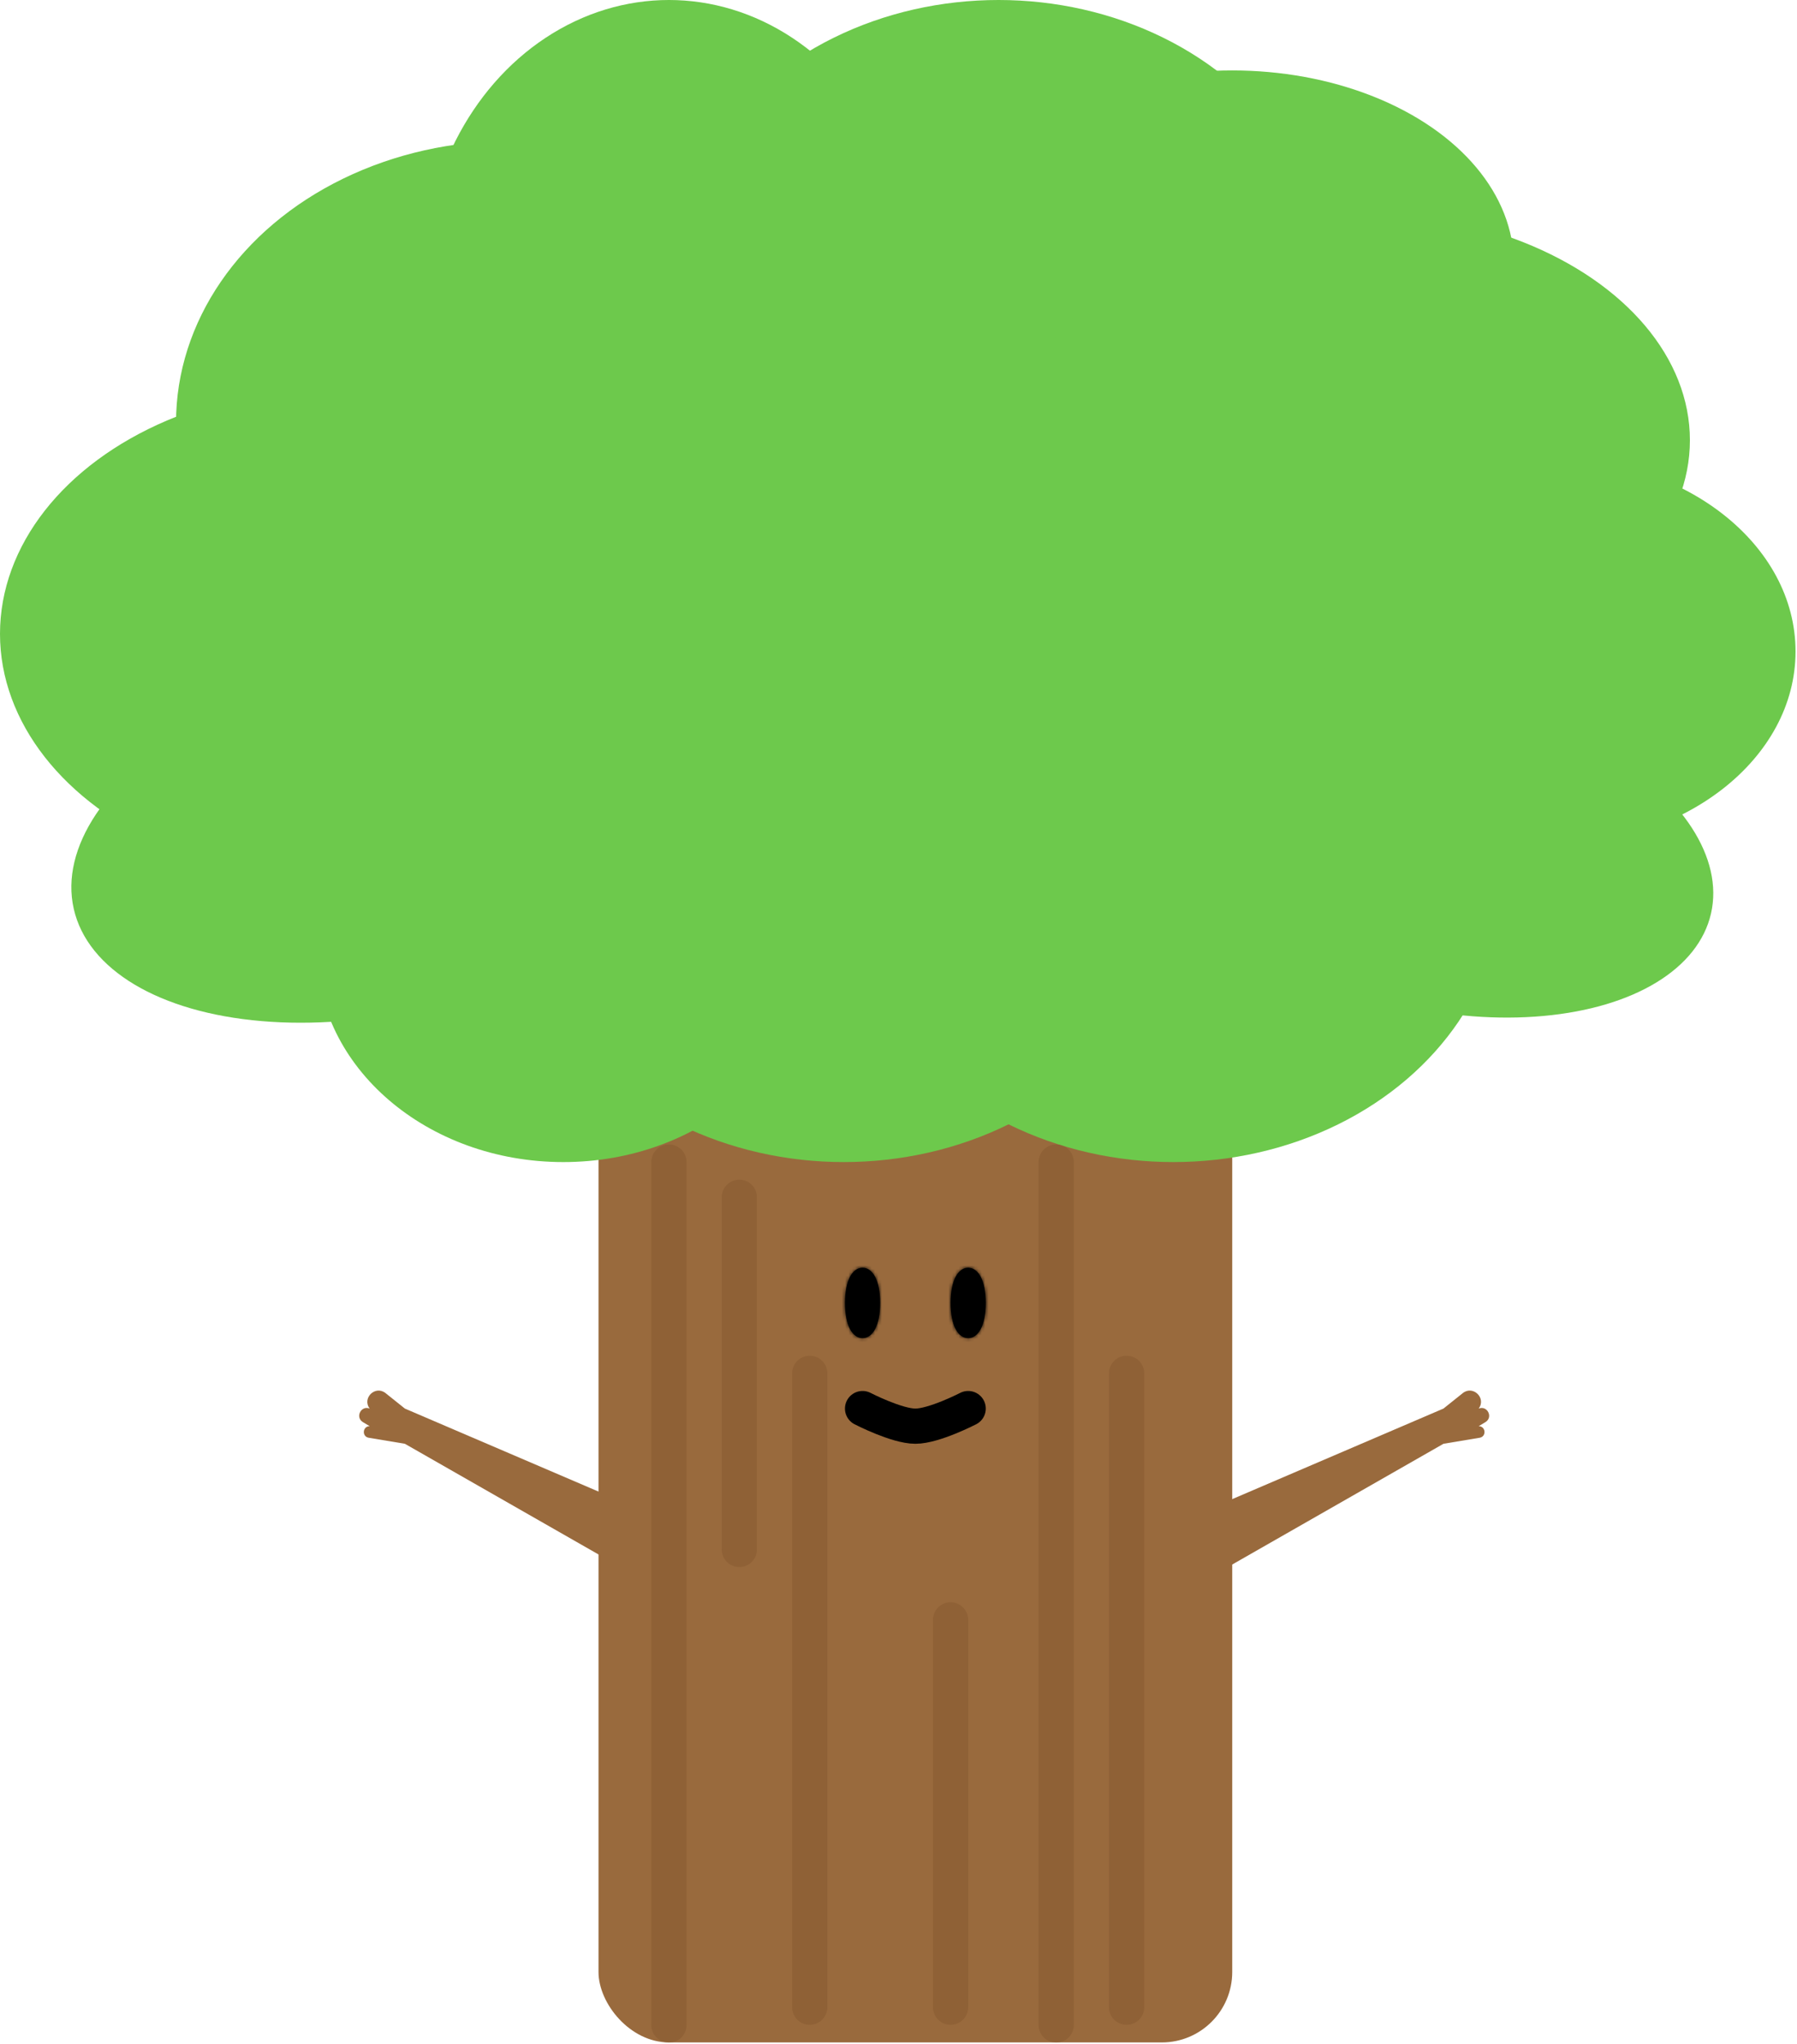 <svg width="539" height="613" viewBox="0 0 539 613" fill="none" xmlns="http://www.w3.org/2000/svg">
<rect x="179.52" y="285.12" width="190.079" height="327.36" rx="21.12" fill="#996A3D"/>
<path d="M195.36 475.2V454.08L121.44 422.4L115.655 417.772C112.58 415.313 108.518 419.25 110.88 422.4C108.276 421.359 106.457 425.026 108.862 426.469L110.88 427.68C108.734 427.68 108.476 430.799 110.593 431.152L121.44 432.96L195.36 475.2Z" fill="#996A3D"/>
<path d="M359.039 475.2V454.08L432.959 422.4L438.744 417.772C441.819 415.313 445.881 419.25 443.519 422.4C446.123 421.359 447.942 425.026 445.537 426.469L443.519 427.68C445.665 427.68 445.923 430.799 443.806 431.152L432.959 432.96L359.039 475.2Z" fill="#996A3D"/>
<ellipse cx="168.96" cy="285.121" rx="73.92" ry="63.36" fill="#6DC94C"/>
<ellipse cx="351.944" cy="264" rx="98.865" ry="84.48" fill="#6DC94C"/>
<ellipse cx="253.08" cy="264" rx="98.865" ry="84.48" fill="#6DC94C"/>
<ellipse cx="318.989" cy="235.84" rx="98.865" ry="84.48" fill="#6DC94C"/>
<ellipse cx="95.04" cy="52.311" rx="95.04" ry="52.311" transform="matrix(0.975 -0.221 0.221 0.975 10.56 221.534)" fill="#6DC94C"/>
<ellipse cx="153.12" cy="126.72" rx="100.32" ry="84.48" fill="#6DC94C"/>
<ellipse cx="200.64" cy="84.48" rx="73.92" ry="84.48" fill="#6DC94C"/>
<ellipse cx="84.48" cy="47.52" rx="84.48" ry="47.52" transform="matrix(0.975 0.222 -0.222 0.975 359.026 190.08)" fill="#6DC94C"/>
<ellipse cx="299.505" cy="84.48" rx="98.865" ry="84.48" fill="#6DC94C"/>
<ellipse cx="464.639" cy="195.36" rx="73.92" ry="58.08" fill="#6DC94C"/>
<ellipse cx="369.599" cy="79.2" rx="84.48" ry="58.08" fill="#6DC94C"/>
<ellipse cx="406.559" cy="132" rx="100.32" ry="68.64" fill="#6DC94C"/>
<ellipse cx="100.32" cy="190.08" rx="100.32" ry="73.92" fill="#6DC94C"/>
<ellipse cx="183.345" cy="158.4" rx="98.865" ry="84.48" fill="#6DC94C"/>
<mask id="path-18-inside-1_939_6149" fill="white">
<path d="M295.679 390.721C295.679 397.719 293.315 401.281 290.399 401.281C287.483 401.281 285.119 397.719 285.119 390.721C285.119 383.722 287.483 380.161 290.399 380.161C293.315 380.161 295.679 383.722 295.679 390.721Z"/>
</mask>
<path d="M295.679 390.721C295.679 397.719 293.315 401.281 290.399 401.281C287.483 401.281 285.119 397.719 285.119 390.721C285.119 383.722 287.483 380.161 290.399 380.161C293.315 380.161 295.679 383.722 295.679 390.721Z" fill="black"/>
<path d="M285.119 390.721C285.119 393.229 284.665 393.932 284.846 393.598C284.967 393.375 285.402 392.663 286.389 391.971C287.454 391.223 288.861 390.721 290.399 390.721V411.841C296.878 411.841 301.236 407.686 303.419 403.652C305.511 399.788 306.239 395.211 306.239 390.721H285.119ZM290.399 390.721C291.937 390.721 293.345 391.223 294.409 391.971C295.396 392.663 295.832 393.375 295.952 393.598C296.133 393.932 295.679 393.229 295.679 390.721H274.559C274.559 395.211 275.287 399.788 277.379 403.652C279.563 407.686 283.921 411.841 290.399 411.841V390.721ZM295.679 390.721C295.679 388.213 296.133 387.509 295.952 387.843C295.832 388.066 295.396 388.778 294.409 389.471C293.345 390.218 291.937 390.721 290.399 390.721V369.601C283.921 369.601 279.563 373.755 277.379 377.789C275.287 381.654 274.559 386.23 274.559 390.721H295.679ZM290.399 390.721C288.861 390.721 287.454 390.218 286.389 389.471C285.402 388.778 284.967 388.066 284.846 387.843C284.665 387.509 285.119 388.213 285.119 390.721H306.239C306.239 386.23 305.511 381.654 303.419 377.789C301.236 373.755 296.878 369.601 290.399 369.601V390.721Z" fill="black" mask="url(#path-18-inside-1_939_6149)"/>
<mask id="path-20-inside-2_939_6149" fill="white">
<path d="M263.999 390.721C263.999 397.719 261.635 401.281 258.719 401.281C255.803 401.281 253.439 397.719 253.439 390.721C253.439 383.722 255.803 380.161 258.719 380.161C261.635 380.161 263.999 383.722 263.999 390.721Z"/>
</mask>
<path d="M263.999 390.721C263.999 397.719 261.635 401.281 258.719 401.281C255.803 401.281 253.439 397.719 253.439 390.721C253.439 383.722 255.803 380.161 258.719 380.161C261.635 380.161 263.999 383.722 263.999 390.721Z" fill="black"/>
<path d="M253.439 390.721C253.439 393.229 252.985 393.932 253.166 393.598C253.287 393.375 253.722 392.663 254.709 391.971C255.774 391.223 257.182 390.721 258.719 390.721V411.841C265.198 411.841 269.556 407.686 271.74 403.652C273.832 399.788 274.559 395.211 274.559 390.721H253.439ZM258.719 390.721C260.257 390.721 261.665 391.223 262.73 391.971C263.717 392.663 264.152 393.375 264.273 393.598C264.454 393.932 263.999 393.229 263.999 390.721H242.879C242.879 395.211 243.607 399.788 245.699 403.652C247.883 407.686 252.241 411.841 258.719 411.841V390.721ZM263.999 390.721C263.999 388.213 264.454 387.509 264.273 387.843C264.152 388.066 263.717 388.778 262.73 389.471C261.665 390.218 260.257 390.721 258.719 390.721V369.601C252.241 369.601 247.883 373.755 245.699 377.789C243.607 381.654 242.879 386.23 242.879 390.721H263.999ZM258.719 390.721C257.182 390.721 255.774 390.218 254.709 389.471C253.722 388.778 253.287 388.066 253.166 387.843C252.985 387.509 253.439 388.213 253.439 390.721H274.559C274.559 386.23 273.832 381.654 271.74 377.789C269.556 373.755 265.198 369.601 258.719 369.601V390.721Z" fill="black" mask="url(#path-20-inside-2_939_6149)"/>
<path d="M258.719 422.4C258.719 422.4 268.936 427.68 274.559 427.68C280.183 427.68 290.399 422.4 290.399 422.4" stroke="black" stroke-width="10.56" stroke-linecap="round"/>
<path d="M200.64 348.48V607.254" stroke="#80542B" stroke-opacity="0.4" stroke-width="10.56" stroke-linecap="round"/>
<path d="M316.799 348.48V607.254" stroke="#80542B" stroke-opacity="0.4" stroke-width="10.56" stroke-linecap="round"/>
<path d="M242.88 411.841V601.921" stroke="#80542B" stroke-opacity="0.4" stroke-width="10.56" stroke-linecap="round"/>
<path d="M337.918 411.84V601.921" stroke="#80542B" stroke-opacity="0.4" stroke-width="10.56" stroke-linecap="round"/>
<path d="M285.118 485.761V601.921" stroke="#80542B" stroke-opacity="0.4" stroke-width="10.56" stroke-linecap="round"/>
<path d="M221.758 359.041V464.641" stroke="#80542B" stroke-opacity="0.4" stroke-width="10.56" stroke-linecap="round"/>
</svg>
